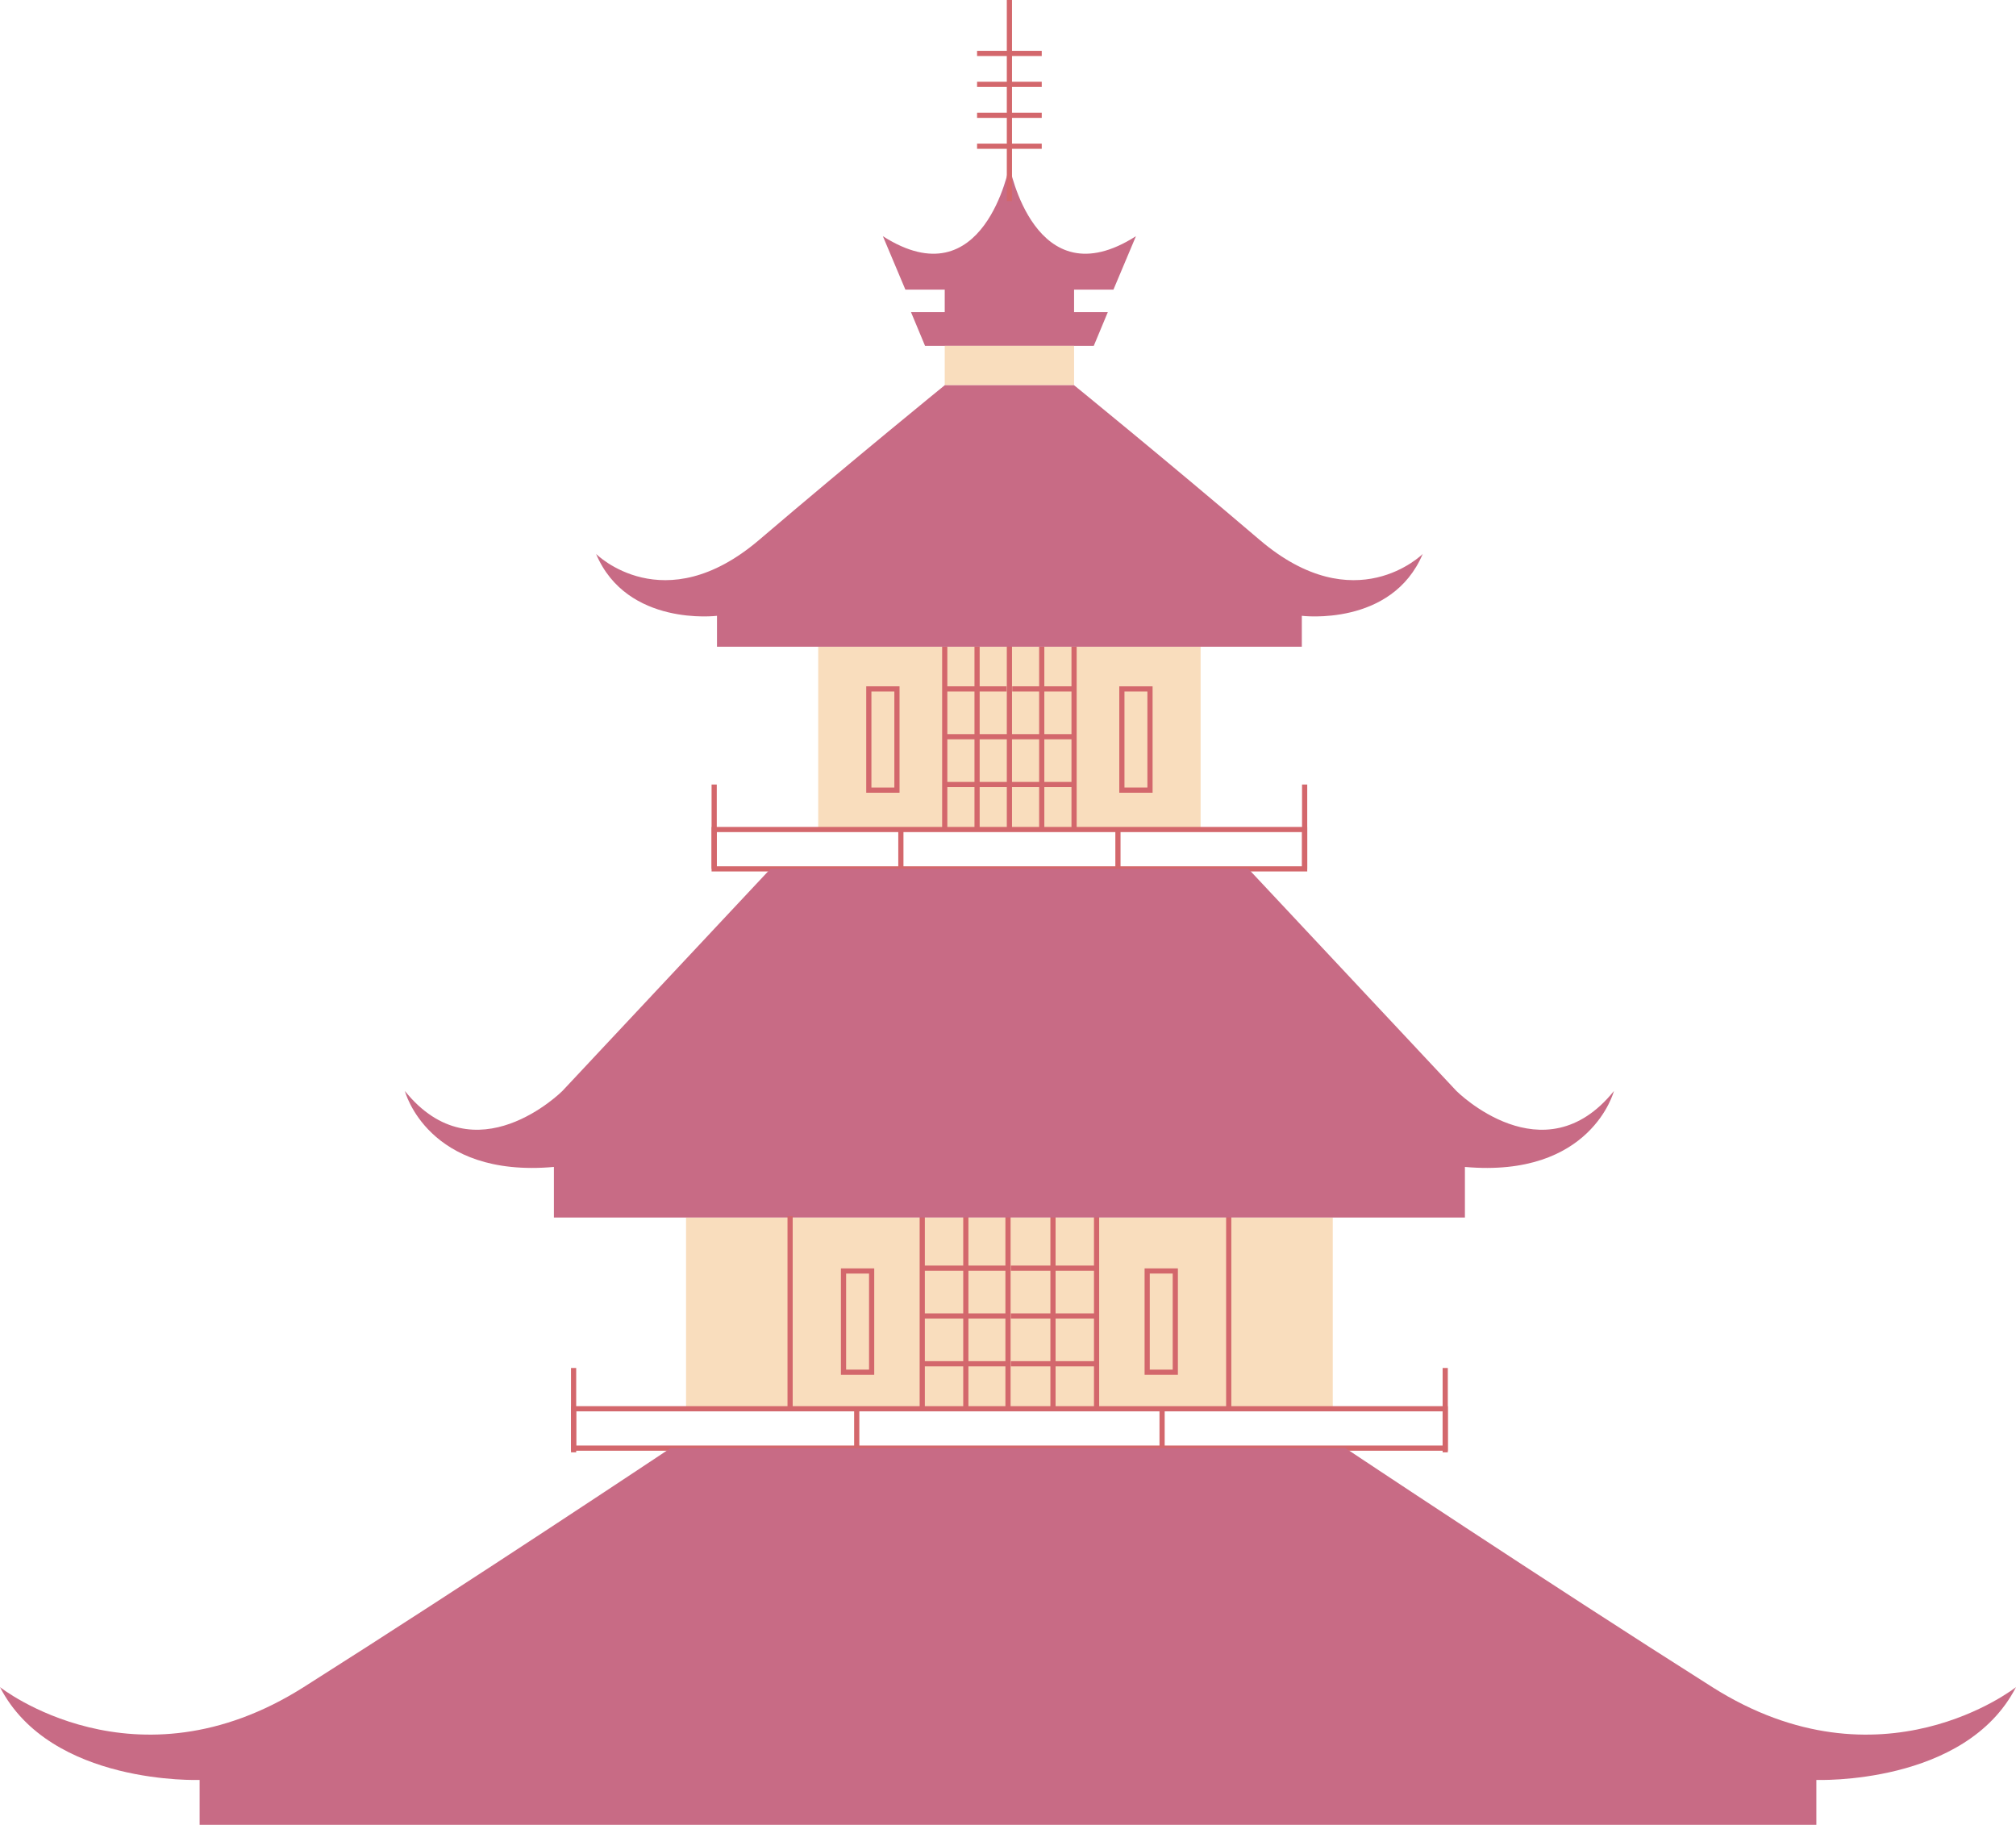 <svg xmlns="http://www.w3.org/2000/svg" viewBox="1164.804 2561.681 1164.787 1054.319">
  <defs>
    <style>
      .cls-1 {
        opacity: 0.701;
      }

      .cls-2 {
        fill: #f7cfa1;
      }

      .cls-3 {
        fill: none;
        stroke: #c1272d;
        stroke-miterlimit: 10;
        stroke-width: 3px;
      }

      .cls-4 {
        fill: #b02c51;
      }
    </style>
  </defs>
  <g id="pagoda_1_" class="cls-1" transform="translate(1164.804 2561.681)">
    <rect id="Rectangle_6" data-name="Rectangle 6" class="cls-2" width="110.468" height="105.594" transform="translate(693.674 479.236) rotate(180)"/>
    <rect id="Rectangle_7" data-name="Rectangle 7" class="cls-2" width="186.821" height="110.468" transform="translate(770.027 813.889) rotate(180)"/>
    <rect id="Rectangle_8" data-name="Rectangle 8" class="cls-2" width="186.821" height="110.468" transform="translate(396.385 703.421)"/>
    <rect id="Rectangle_9" data-name="Rectangle 9" class="cls-2" width="110.468" height="105.594" transform="translate(472.738 373.642)"/>
    <rect id="Rectangle_10" data-name="Rectangle 10" class="cls-3" width="16.245" height="58.483" transform="translate(501.979 398.01)"/>
    <rect id="Rectangle_11" data-name="Rectangle 11" class="cls-3" width="16.245" height="58.483" transform="translate(487.359 734.287)"/>
    <line id="Line_7" data-name="Line 7" class="cls-3" y2="105.594" transform="translate(564.524 373.642)"/>
    <line id="Line_8" data-name="Line 8" class="cls-3" y2="105.594" transform="translate(583.206 372.829)"/>
    <line id="Line_9" data-name="Line 9" class="cls-3" y2="105.594" transform="translate(545.842 373.642)"/>
    <line id="Line_10" data-name="Line 10" class="cls-3" x2="37.364" transform="translate(545.842 425.627)"/>
    <line id="Line_11" data-name="Line 11" class="cls-3" x2="35.74" transform="translate(545.842 398.01)"/>
    <line id="Line_12" data-name="Line 12" class="cls-3" x2="35.74" transform="translate(546.654 453.244)"/>
    <line id="Line_13" data-name="Line 13" class="cls-3" y2="111.28" transform="translate(558.026 702.609)"/>
    <line id="Line_14" data-name="Line 14" class="cls-3" y2="111.28" transform="translate(582.394 702.609)"/>
    <line id="Line_15" data-name="Line 15" class="cls-3" y2="111.28" transform="translate(532.846 702.609)"/>
    <line id="Line_16" data-name="Line 16" class="cls-3" x2="49.548" transform="translate(532.846 760.28)"/>
    <line id="Line_17" data-name="Line 17" class="cls-3" x2="49.548" transform="translate(532.846 732.663)"/>
    <line id="Line_18" data-name="Line 18" class="cls-3" x2="48.736" transform="translate(533.658 787.897)"/>
    <line id="Line_19" data-name="Line 19" class="cls-3" y2="22.743" transform="translate(520.499 479.236)"/>
    <line id="Line_20" data-name="Line 20" class="cls-3" y2="22.743" transform="translate(494.994 813.889)"/>
    <path id="Path_96" data-name="Path 96" class="cls-4" d="M447.211,130.479l13-30.866C401.725,136.977,387.1,59,387.1,59S372.483,136.977,314,99.613l13,30.866H349.74v13H330.245l8.123,19.494H435.84l8.123-19.494H424.468v-13Z" transform="translate(196.102 36.847)"/>
    <path id="Path_97" data-name="Path 97" class="cls-2" d="M373.364,123H336v22.743h74.728V123Z" transform="translate(209.842 76.817)"/>
    <path id="Path_98" data-name="Path 98" class="cls-4" d="M595.389,226.349C540.155,179.238,488.17,137,488.17,137H413.442s-51.985,42.238-107.219,89.349S212,234.472,212,234.472c17.87,42.238,69.855,35.74,69.855,35.74v17.87h337.9v-17.87s51.985,6.5,69.855-35.74C689.612,234.472,650.623,273.46,595.389,226.349Z" transform="translate(132.4 85.56)"/>
    <rect id="Rectangle_12" data-name="Rectangle 12" class="cls-3" width="16.245" height="58.483" transform="translate(664.432 456.493) rotate(180)"/>
    <rect id="Rectangle_13" data-name="Rectangle 13" class="cls-3" width="16.245" height="58.483" transform="translate(679.053 792.77) rotate(180)"/>
    <line id="Line_21" data-name="Line 21" class="cls-3" y2="105.594" transform="translate(601.888 373.642)"/>
    <line id="Line_22" data-name="Line 22" class="cls-3" y2="105.594" transform="translate(620.57 373.642)"/>
    <line id="Line_23" data-name="Line 23" class="cls-3" x1="35.74" transform="translate(584.018 453.244)"/>
    <line id="Line_24" data-name="Line 24" class="cls-3" y2="111.28" transform="translate(608.386 702.609)"/>
    <line id="Line_25" data-name="Line 25" class="cls-3" y2="111.28" transform="translate(633.566 702.609)"/>
    <line id="Line_26" data-name="Line 26" class="cls-3" y2="111.28" transform="translate(709.919 702.609)"/>
    <line id="Line_27" data-name="Line 27" class="cls-3" x1="49.548" transform="translate(584.018 760.28)"/>
    <line id="Line_28" data-name="Line 28" class="cls-3" x1="49.548" transform="translate(584.018 732.663)"/>
    <line id="Line_29" data-name="Line 29" class="cls-3" x1="48.736" transform="translate(584.018 787.897)"/>
    <path id="Path_99" data-name="Path 99" class="cls-3" d="M424.576,295H254v22.743H595.151V295Z" transform="translate(158.63 184.236)"/>
    <path id="Path_100" data-name="Path 100" class="cls-3" d="M455.8,501H204v22.743H707.6V501Z" transform="translate(127.404 312.889)"/>
    <line id="Line_30" data-name="Line 30" class="cls-3" y2="48.736" transform="translate(753.781 453.244)"/>
    <line id="Line_31" data-name="Line 31" class="cls-3" y2="48.736" transform="translate(835.008 790.333)"/>
    <line id="Line_32" data-name="Line 32" class="cls-3" y2="22.743" transform="translate(645.913 479.236)"/>
    <path id="Path_101" data-name="Path 101" class="cls-4" d="M751.574,437.338,631.359,309H355.189L234.974,437.338s-50.36,50.36-90.974,0c0,0,13,50.36,86.1,43.862v29.241H756.448V481.2c73.1,6.5,86.1-43.862,86.1-43.862C801.934,487.7,751.574,437.338,751.574,437.338Z" transform="translate(89.932 192.979)"/>
    <line id="Line_33" data-name="Line 33" class="cls-3" y2="22.743" transform="translate(671.418 813.889)"/>
    <path id="Path_102" data-name="Path 102" class="cls-4" d="M989.338,653.085c-97.472-61.732-212-138.085-212-138.085H387.45s-114.529,76.353-212,138.085S0,653.085,0,653.085c29.242,56.859,115.342,53.609,115.342,53.609v25.992h934.1V706.695s86.1,3.249,115.342-53.609C1164.787,653.085,1086.81,714.817,989.338,653.085Z" transform="translate(0 321.632)"/>
    <line id="Line_34" data-name="Line 34" class="cls-3" x2="37.364" transform="translate(564.524 84.476)"/>
    <line id="Line_35" data-name="Line 35" class="cls-3" x2="37.364" transform="translate(564.524 66.606)"/>
    <line id="Line_36" data-name="Line 36" class="cls-3" x2="37.364" transform="translate(564.524 48.736)"/>
    <line id="Line_37" data-name="Line 37" class="cls-3" x2="37.364" transform="translate(564.524 30.866)"/>
    <line id="Line_38" data-name="Line 38" class="cls-3" y2="116.154" transform="translate(583.206)"/>
    <line id="Line_39" data-name="Line 39" class="cls-3" x1="35.74" transform="translate(584.83 398.01)"/>
    <line id="Line_40" data-name="Line 40" class="cls-3" x1="37.364" transform="translate(583.206 425.627)"/>
    <line id="Line_41" data-name="Line 41" class="cls-3" y2="48.736" transform="translate(331.404 790.333)"/>
    <line id="Line_42" data-name="Line 42" class="cls-3" y2="48.736" transform="translate(412.63 453.244)"/>
    <line id="Line_43" data-name="Line 43" class="cls-3" y2="111.28" transform="translate(456.493 702.609)"/>
  </g>
</svg>
